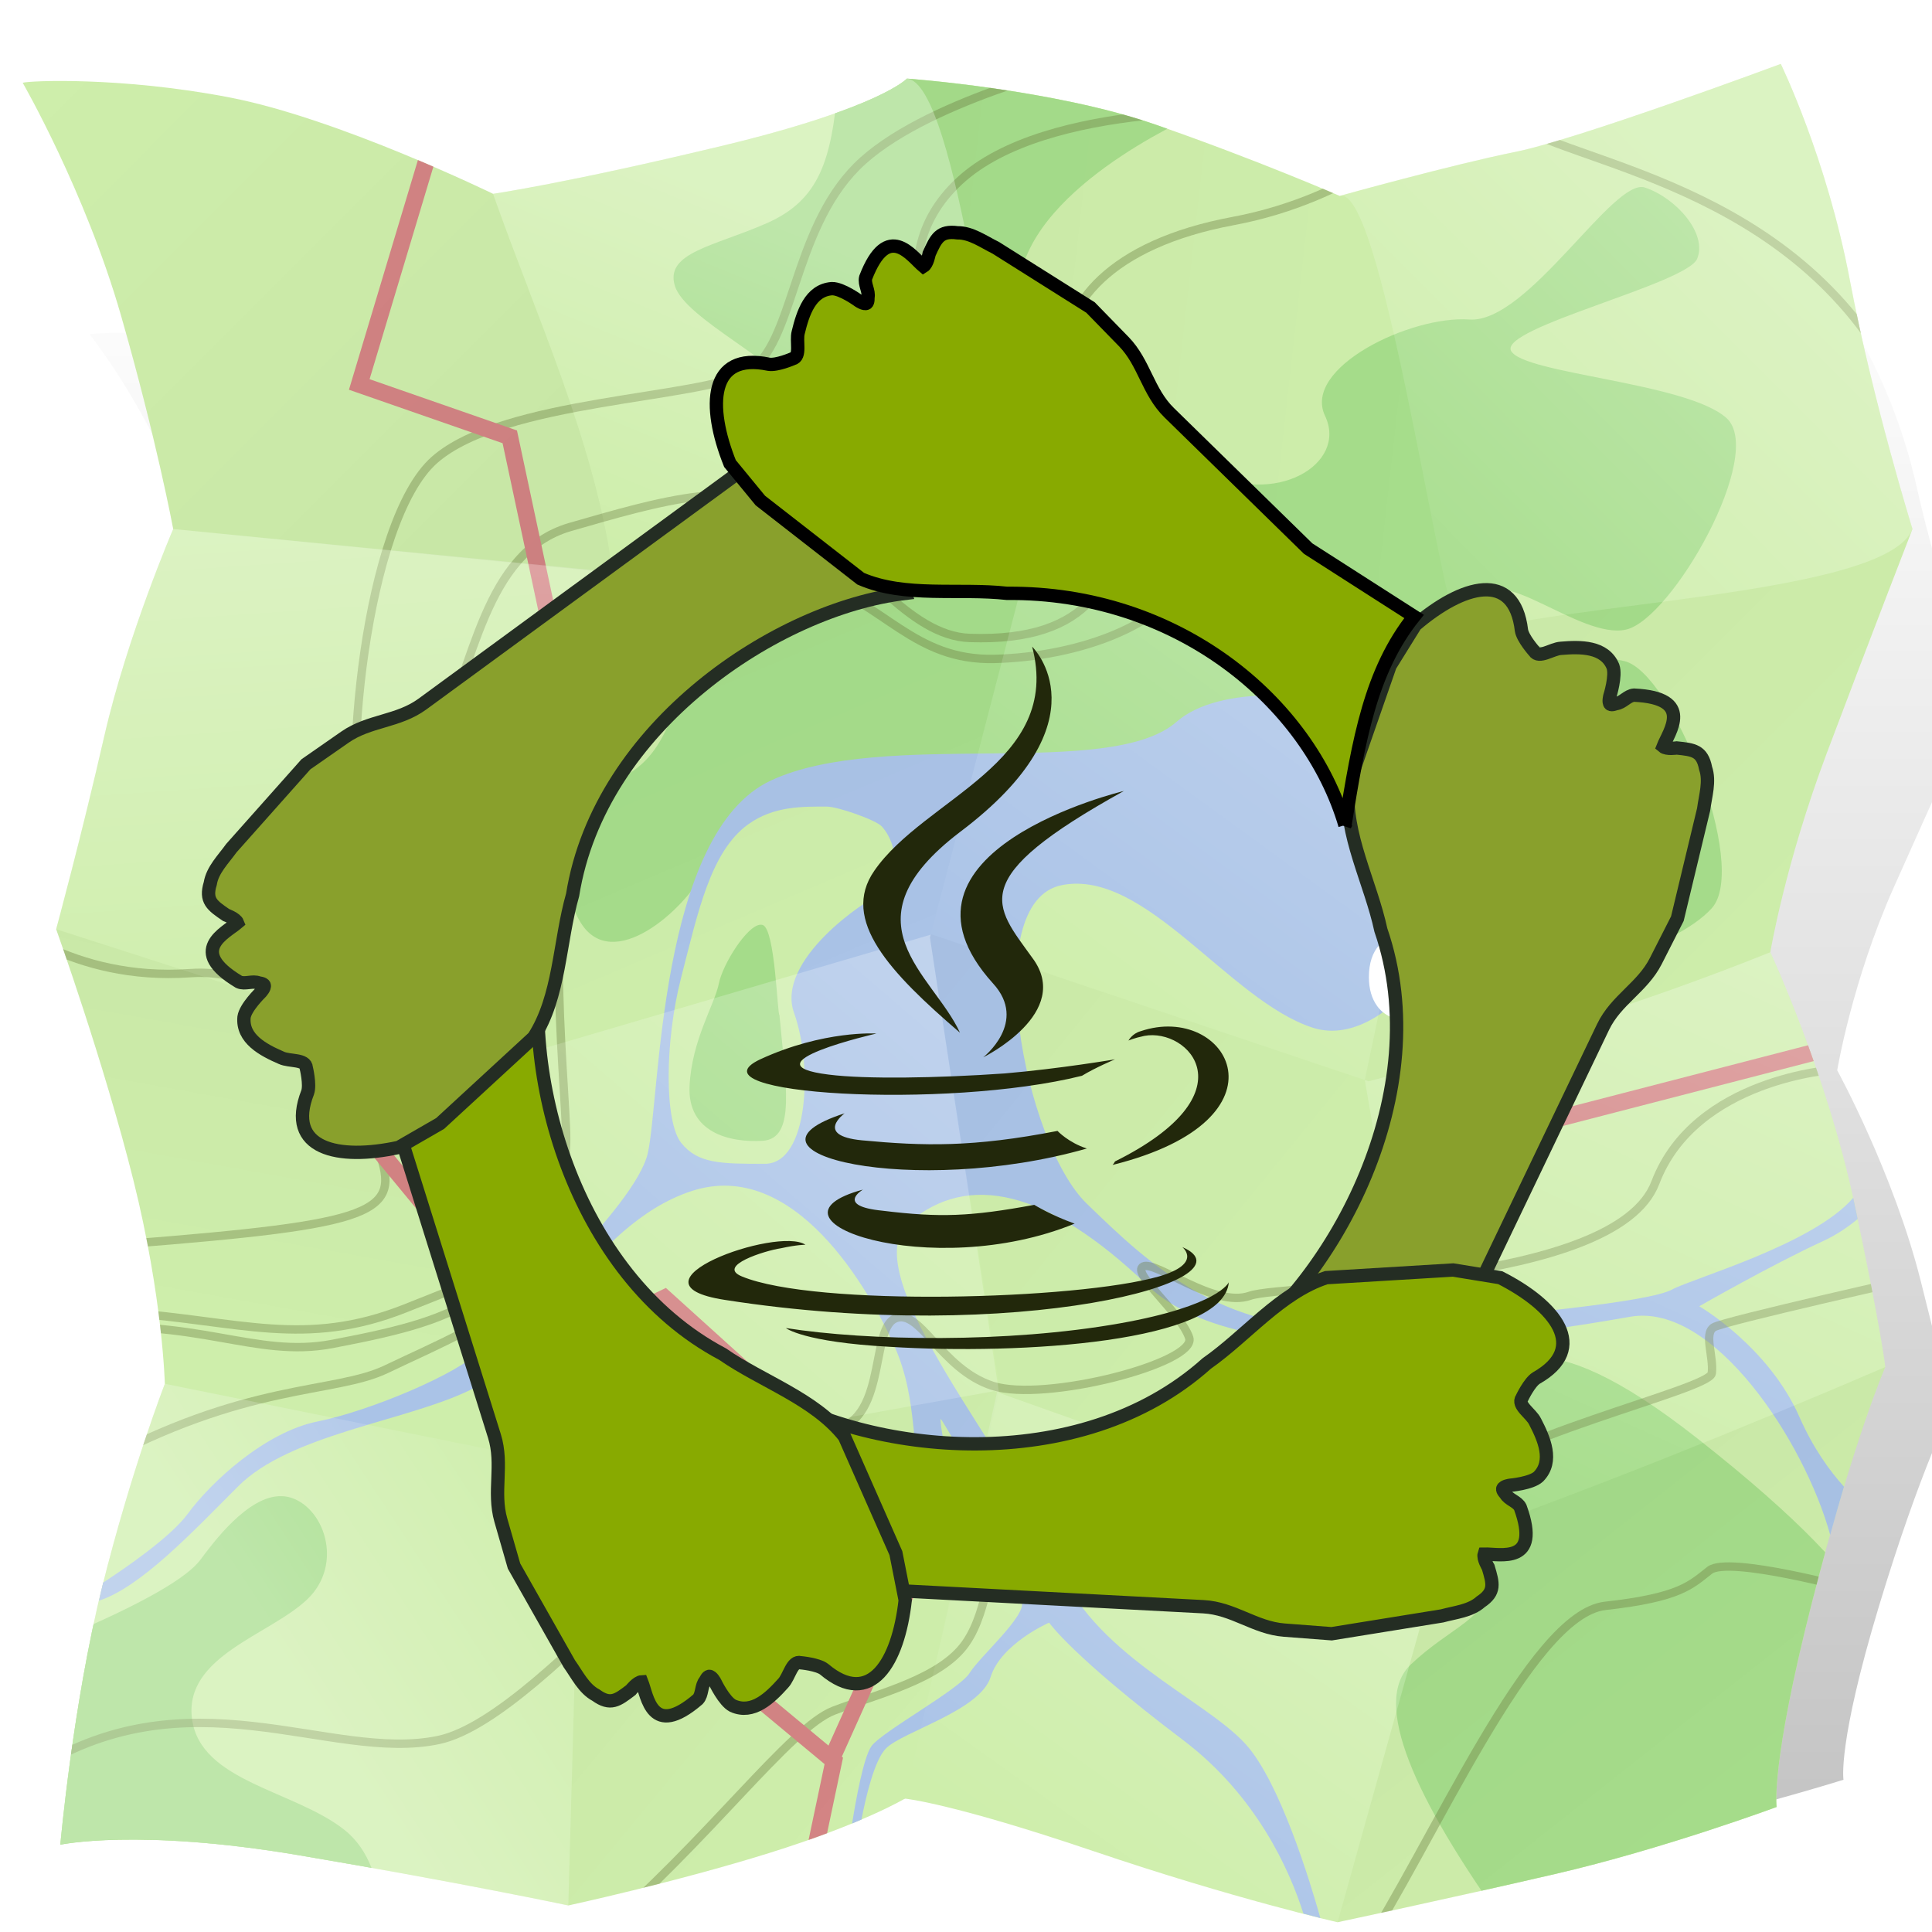 <?xml version="1.0" encoding="UTF-8" standalone="no"?>
<!-- Created with Inkscape (http://www.inkscape.org/) -->

<svg
   xmlns:dc="http://purl.org/dc/elements/1.1/"
   xmlns:cc="http://creativecommons.org/ns#"
   xmlns:rdf="http://www.w3.org/1999/02/22-rdf-syntax-ns#"
   xmlns:svg="http://www.w3.org/2000/svg"
   xmlns="http://www.w3.org/2000/svg"
   xmlns:xlink="http://www.w3.org/1999/xlink"
   xmlns:sodipodi="http://sodipodi.sourceforge.net/DTD/sodipodi-0.dtd"
   xmlns:inkscape="http://www.inkscape.org/namespaces/inkscape"
   id="svg2"
   sodipodi:docname="josm logo.svg"
   viewBox="0 0 200 200"
   version="1.1"
   inkscape:version="0.48.4 r9939"
   width="100%"
   height="100%">
  <defs
     id="defs14">
    <filter
       id="filter4194-3"
       height="1.22"
       width="1.136"
       color-interpolation-filters="sRGB"
       y="-0.11"
       x="-0.068">
      <feGaussianBlur
         id="feGaussianBlur4196-9"
         stdDeviation="7.454" />
    </filter>
    <radialGradient
       id="radialGradient4155"
       xlink:href="#linearGradient7124"
       gradientUnits="userSpaceOnUse"
       cy="218.3"
       cx="305.9"
       gradientTransform="matrix(0.101,1.09,-2.056,0.19,721.02,-132.84)"
       r="86.902"
       inkscape:collect="always" />
    <linearGradient
       id="linearGradient7124">
      <stop
         id="stop7126"
         style="stop-color:#69f931"
         offset="0" />
      <stop
         id="stop7128"
         style="stop-color:#f1fee4;stop-opacity:.043"
         offset="1" />
    </linearGradient>
    <radialGradient
       id="radialGradient4157"
       xlink:href="#linearGradient7124"
       gradientUnits="userSpaceOnUse"
       cy="428.09"
       cx="415.86"
       gradientTransform="matrix(-0.362,1.553,-2.586,-0.603,1686.8,53.041)"
       r="82.42"
       inkscape:collect="always" />
    <linearGradient
       id="linearGradient3085">
      <stop
         id="stop3087"
         style="stop-color:#69f931"
         offset="0" />
      <stop
         id="stop3089"
         style="stop-color:#f1fee4;stop-opacity:.043"
         offset="1" />
    </linearGradient>
    <filter
       id="filter3445"
       inkscape:label="Inner Glow"
       inkscape:menu="Shadows and Glows"
       inkscape:menu-tooltip="Adds a colorizable glow inside"
       color-interpolation-filters="sRGB">
      <feGaussianBlur
         id="feGaussianBlur3447"
         stdDeviation="10"
         result="result8" />
      <feComposite
         id="feComposite3449"
         in2="result8"
         result="result6"
         in="SourceGraphic"
         operator="in" />
      <feComposite
         id="feComposite3451"
         in2="result6"
         operator="in"
         result="result11" />
      <feFlood
         id="feFlood3453"
         result="result10"
         in="result11"
         flood-opacity="1"
         flood-color="rgb(255,222,85)" />
      <feBlend
         id="feBlend3455"
         in2="result10"
         mode="normal"
         in="result11"
         result="result12" />
      <feComposite
         id="feComposite3457"
         in2="SourceGraphic"
         result="result2"
         operator="in"
         in="result12" />
    </filter>
    <linearGradient
       inkscape:collect="always"
       xlink:href="#linearGradient8735"
       id="linearGradient3309"
       gradientUnits="userSpaceOnUse"
       x1="122"
       y1="245.45"
       x2="122"
       y2="4.302" />
    <linearGradient
       id="linearGradient8735"
       y2="4.302"
       gradientUnits="userSpaceOnUse"
       x2="122"
       y1="245.45"
       x1="122">
      <stop
         id="stop8731"
         offset="0" />
      <stop
         id="stop8733"
         stop-opacity="0"
         offset="1" />
    </linearGradient>
    <filter
       color-interpolation-filters="sRGB"
       id="filter8725">
      <feGaussianBlur
         id="feGaussianBlur8727"
         stdDeviation="4.457" />
    </filter>
    <clipPath
       id="clipPath5466"
       clipPathUnits="userSpaceOnUse">
      <path
         style="fill:#ceeeab"
         inkscape:connector-curvature="0"
         id="path5468"
         d="m 9,12.25 c 0,0 7.5,13 11.75,27.75 C 25,54.75 27,65.5 27,65.5 c 0,0 -5.5,12.75 -8.25,24.75 -2.75,12 -5.75,23 -5.75,23 0,0 5.75,16 9.25,30 3.5,14 3.75,24.25 3.75,24.25 0,0 -4,10.25 -7.5,24.25 -3.5,14 -5,30.75 -5,30.75 0,0 9.25,-2 28.5,1.25 19.25,3.25 32.25,6 32.25,6 0,0 12.75,-2.75 24,-6.25 11.25,-3.5 16.25,-6.5 16.25,-6.5 0,0 5.5,0.5 22.5,6.25 17,5.75 29.25,8.5 29.25,8.5 0,0 13,-2.75 26,-5.75 13,-3 26.5,-8 26.5,-8 0,0 -0.75,-5 4.25,-24.5 5,-19.5 8.75,-28 8.75,-28 0,0 -0.5,-4.5 -3.75,-19.75 C 224.75,130.5 218,116 218,116 c 0,0 1.75,-10.5 6.75,-23.75 C 229.75,79 235,65.5 235,65.5 c 0,0 -4.75,-15.25 -7.5,-29.75 C 224.75,21.25 219.25,10 219.25,10 c 0,0 -24.25,9 -31.75,10.5 -7.5,1.5 -21,5.25 -21,5.25 0,0 -9.75,-4.25 -22,-8.5 -12.25,-4.25 -29.75,-5.5 -29.75,-5.5 0,0 -3.25,3.5 -22,8 -18.75,4.5 -27.5,5.75 -27.5,5.75 0,0 -18.5,-9 -31.5,-11.5 -13,-2.5 -24,-2 -24.75,-1.75 z" />
    </clipPath>
    <clipPath
       id="clipPath5383"
       clipPathUnits="userSpaceOnUse">
      <path
         style="fill:#ceeeab"
         inkscape:connector-curvature="0"
         id="path5385"
         d="m 9,12.25 c 0,0 7.5,13 11.75,27.75 C 25,54.75 27,65.5 27,65.5 c 0,0 -5.5,12.75 -8.25,24.75 -2.75,12 -5.75,23 -5.75,23 0,0 5.75,16 9.25,30 3.5,14 3.75,24.25 3.75,24.25 0,0 -4,10.25 -7.5,24.25 -3.5,14 -5,30.75 -5,30.75 0,0 9.25,-2 28.5,1.25 19.25,3.25 32.25,6 32.25,6 0,0 12.75,-2.75 24,-6.25 11.25,-3.5 16.25,-6.5 16.25,-6.5 0,0 5.5,0.5 22.5,6.25 17,5.75 29.25,8.5 29.25,8.5 0,0 13,-2.75 26,-5.75 13,-3 26.5,-8 26.5,-8 0,0 -0.75,-5 4.25,-24.5 5,-19.5 8.75,-28 8.75,-28 0,0 -0.5,-4.5 -3.75,-19.75 C 224.75,130.5 218,116 218,116 c 0,0 1.75,-10.5 6.75,-23.75 C 229.75,79 235,65.5 235,65.5 c 0,0 -4.75,-15.25 -7.5,-29.75 C 224.75,21.25 219.25,10 219.25,10 c 0,0 -24.25,9 -31.75,10.5 -7.5,1.5 -21,5.25 -21,5.25 0,0 -9.75,-4.25 -22,-8.5 -12.25,-4.25 -29.75,-5.5 -29.75,-5.5 0,0 -3.25,3.5 -22,8 -18.75,4.5 -27.5,5.75 -27.5,5.75 0,0 -18.5,-9 -31.5,-11.5 -13,-2.5 -24,-2 -24.75,-1.75 z" />
    </clipPath>
    <clipPath
       id="clipPath5426"
       clipPathUnits="userSpaceOnUse">
      <path
         style="fill:#ceeeab"
         inkscape:connector-curvature="0"
         id="path5428"
         d="m 9,12.25 c 0,0 7.5,13 11.75,27.75 C 25,54.75 27,65.5 27,65.5 c 0,0 -5.5,12.75 -8.25,24.75 -2.75,12 -5.75,23 -5.75,23 0,0 5.75,16 9.25,30 3.5,14 3.75,24.25 3.75,24.25 0,0 -4,10.25 -7.5,24.25 -3.5,14 -5,30.75 -5,30.75 0,0 9.25,-2 28.5,1.25 19.25,3.25 32.25,6 32.25,6 0,0 12.75,-2.75 24,-6.25 11.25,-3.5 16.25,-6.5 16.25,-6.5 0,0 5.5,0.5 22.5,6.25 17,5.75 29.25,8.5 29.25,8.5 0,0 13,-2.75 26,-5.75 13,-3 26.5,-8 26.5,-8 0,0 -0.75,-5 4.25,-24.5 5,-19.5 8.75,-28 8.75,-28 0,0 -0.5,-4.5 -3.75,-19.75 C 224.75,130.5 218,116 218,116 c 0,0 1.75,-10.5 6.75,-23.75 C 229.75,79 235,65.5 235,65.5 c 0,0 -4.75,-15.25 -7.5,-29.75 C 224.75,21.25 219.25,10 219.25,10 c 0,0 -24.25,9 -31.75,10.5 -7.5,1.5 -21,5.25 -21,5.25 0,0 -9.75,-4.25 -22,-8.5 -12.25,-4.25 -29.75,-5.5 -29.75,-5.5 0,0 -3.25,3.5 -22,8 -18.75,4.5 -27.5,5.75 -27.5,5.75 0,0 -18.5,-9 -31.5,-11.5 -13,-2.5 -24,-2 -24.75,-1.75 z" />
    </clipPath>
    <linearGradient
       inkscape:collect="always"
       xlink:href="#linearGradient4744-9"
       id="linearGradient3311"
       gradientUnits="userSpaceOnUse"
       x1="214.25"
       y1="-161.36"
       x2="166.5"
       y2="-113.72" />
    <linearGradient
       id="linearGradient4744-9">
      <stop
         id="stop4746-3"
         stop-color="#fff"
         offset="0" />
      <stop
         id="stop4748-8"
         stop-color="#fff"
         stop-opacity="0"
         offset="1" />
    </linearGradient>
    <linearGradient
       inkscape:collect="always"
       xlink:href="#linearGradient4744-9"
       id="linearGradient3313"
       gradientUnits="userSpaceOnUse"
       x1="53.25"
       y1="-126.5"
       x2="57.656"
       y2="-62.469" />
    <linearGradient
       id="linearGradient3182">
      <stop
         id="stop3184"
         stop-color="#fff"
         offset="0" />
      <stop
         id="stop3186"
         stop-color="#fff"
         stop-opacity="0"
         offset="1" />
    </linearGradient>
    <linearGradient
       inkscape:collect="always"
       xlink:href="#linearGradient4744-9"
       id="linearGradient3315"
       gradientUnits="userSpaceOnUse"
       x1="39.5"
       y1="6.625"
       x2="75.719"
       y2="-17.125" />
    <linearGradient
       id="linearGradient3189">
      <stop
         id="stop3191"
         stop-color="#fff"
         offset="0" />
      <stop
         id="stop3193"
         stop-color="#fff"
         stop-opacity="0"
         offset="1" />
    </linearGradient>
    <linearGradient
       inkscape:collect="always"
       xlink:href="#linearGradient4744-9"
       id="linearGradient3317"
       gradientUnits="userSpaceOnUse"
       x1="102"
       y1="-162.34"
       x2="85.312"
       y2="-121.44" />
    <linearGradient
       id="linearGradient3196">
      <stop
         id="stop3198"
         stop-color="#fff"
         offset="0" />
      <stop
         id="stop3200"
         stop-color="#fff"
         stop-opacity="0"
         offset="1" />
    </linearGradient>
    <linearGradient
       inkscape:collect="always"
       xlink:href="#linearGradient4744-9"
       id="linearGradient3319"
       gradientUnits="userSpaceOnUse"
       x1="117.75"
       y1="-78.094"
       x2="63.5"
       y2="-14.75" />
    <linearGradient
       id="linearGradient3203">
      <stop
         id="stop3205"
         stop-color="#fff"
         offset="0" />
      <stop
         id="stop3207"
         stop-color="#fff"
         stop-opacity="0"
         offset="1" />
    </linearGradient>
    <linearGradient
       inkscape:collect="always"
       xlink:href="#linearGradient4744-9"
       id="linearGradient3321"
       gradientUnits="userSpaceOnUse"
       x1="180.69"
       y1="-125.12"
       x2="133.94"
       y2="-60.75" />
    <linearGradient
       id="linearGradient3210">
      <stop
         id="stop3212"
         stop-color="#fff"
         offset="0" />
      <stop
         id="stop3214"
         stop-color="#fff"
         stop-opacity="0"
         offset="1" />
    </linearGradient>
    <linearGradient
       inkscape:collect="always"
       xlink:href="#linearGradient4744-9"
       id="linearGradient3323"
       gradientUnits="userSpaceOnUse"
       x1="170.75"
       y1="-23.5"
       x2="130.22"
       y2="33.375" />
    <linearGradient
       id="linearGradient3217">
      <stop
         id="stop3219"
         stop-color="#fff"
         offset="0" />
      <stop
         id="stop3221"
         stop-color="#fff"
         stop-opacity="0"
         offset="1" />
    </linearGradient>
    <linearGradient
       inkscape:collect="always"
       xlink:href="#linearGradient4744-9"
       id="linearGradient3325"
       gradientUnits="userSpaceOnUse"
       x1="213.5"
       y1="-76"
       x2="181.75"
       y2="-5.656" />
    <linearGradient
       id="linearGradient3224">
      <stop
         id="stop3226"
         stop-color="#fff"
         offset="0" />
      <stop
         id="stop3228"
         stop-color="#fff"
         stop-opacity="0"
         offset="1" />
    </linearGradient>
    <linearGradient
       inkscape:collect="always"
       xlink:href="#linearGradient4680"
       id="linearGradient3327"
       gradientUnits="userSpaceOnUse"
       x1="94.25"
       y1="-94.672"
       x2="9"
       y2="-179.97" />
    <linearGradient
       id="linearGradient4680">
      <stop
         id="stop4682"
         offset="0" />
      <stop
         id="stop4684"
         stop-opacity="0"
         offset="1" />
    </linearGradient>
    <linearGradient
       inkscape:collect="always"
       xlink:href="#linearGradient4680"
       id="linearGradient3329"
       gradientUnits="userSpaceOnUse"
       x1="50.75"
       y1="-114.44"
       x2="35.75"
       y2="-30.438" />
    <linearGradient
       id="linearGradient3235">
      <stop
         id="stop3237"
         offset="0" />
      <stop
         id="stop3239"
         stop-opacity="0"
         offset="1" />
    </linearGradient>
    <linearGradient
       inkscape:collect="always"
       xlink:href="#linearGradient4680"
       id="linearGradient3331"
       gradientUnits="userSpaceOnUse"
       x1="77.625"
       y1="-163.12"
       x2="115.25"
       y2="-74.625" />
    <linearGradient
       id="linearGradient3242">
      <stop
         id="stop3244"
         offset="0" />
      <stop
         id="stop3246"
         stop-opacity="0"
         offset="1" />
    </linearGradient>
    <linearGradient
       inkscape:collect="always"
       xlink:href="#linearGradient4680"
       id="linearGradient3333"
       gradientUnits="userSpaceOnUse"
       x1="56.5"
       y1="-50.438"
       x2="125.72"
       y2="7.062" />
    <linearGradient
       id="linearGradient3249">
      <stop
         id="stop3251"
         offset="0" />
      <stop
         id="stop3253"
         stop-opacity="0"
         offset="1" />
    </linearGradient>
    <linearGradient
       inkscape:collect="always"
       xlink:href="#linearGradient4680"
       id="linearGradient3335"
       gradientUnits="userSpaceOnUse"
       x1="35"
       y1="-163.3"
       x2="180.75"
       y2="-146.8" />
    <linearGradient
       id="linearGradient3256">
      <stop
         id="stop3258"
         offset="0" />
      <stop
         id="stop3260"
         stop-opacity="0"
         offset="1" />
    </linearGradient>
    <linearGradient
       inkscape:collect="always"
       xlink:href="#linearGradient4680"
       id="linearGradient3337"
       gradientUnits="userSpaceOnUse"
       x1="57"
       y1="-141.11"
       x2="179"
       y2="-41.609" />
    <linearGradient
       id="linearGradient3263">
      <stop
         id="stop3265"
         offset="0" />
      <stop
         id="stop3267"
         stop-opacity="0"
         offset="1" />
    </linearGradient>
    <linearGradient
       inkscape:collect="always"
       xlink:href="#linearGradient4680"
       id="linearGradient3339"
       gradientUnits="userSpaceOnUse"
       x1="156"
       y1="-26.5"
       x2="208.25"
       y2="39.75" />
    <linearGradient
       id="linearGradient3270">
      <stop
         id="stop3272"
         offset="0" />
      <stop
         id="stop3274"
         stop-opacity="0"
         offset="1" />
    </linearGradient>
    <linearGradient
       inkscape:collect="always"
       xlink:href="#linearGradient4680"
       id="linearGradient3341"
       gradientUnits="userSpaceOnUse"
       x1="142.75"
       y1="-169.3"
       x2="235"
       y2="-77.297" />
    <linearGradient
       id="linearGradient3277">
      <stop
         id="stop3279"
         offset="0" />
      <stop
         id="stop3281"
         stop-opacity="0"
         offset="1" />
    </linearGradient>
  </defs>
  <sodipodi:namedview
     id="base"
     fit-margin-left="0"
     inkscape:zoom="0.99"
     borderopacity="1.0"
     inkscape:current-layer="layer1"
     inkscape:cx="191.5959"
     inkscape:cy="139.46917"
     inkscape:window-maximized="1"
     showgrid="false"
     fit-margin-right="0"
     showguides="true"
     bordercolor="#666666"
     inkscape:window-x="0"
     inkscape:guide-bbox="true"
     inkscape:window-y="0"
     fit-margin-bottom="0"
     inkscape:window-width="1024"
     inkscape:pageopacity="0.0"
     inkscape:pageshadow="2"
     pagecolor="#ffffff"
     inkscape:document-units="px"
     inkscape:window-height="578"
     fit-margin-top="0" />
  <g
     id="layer1"
     inkscape:label="Ebene 1"
     inkscape:groupmode="layer"
     transform="translate(-132.35,-50.049)">
    <g
       id="g3268"
       transform="matrix(0.27,0,0,0.306,88.05,-12.51)"
       style="filter:url(#filter3445)">
      <path
         inkscape:connector-curvature="0"
         style="opacity:0.5;fill:url(#linearGradient3309);filter:url(#filter8725)"
         transform="matrix(3.206,0,0,2.4,169.566,276.134)"
         d="m 9,17.25 c 0,0 7.5,11 11.75,25.75 C 25,57.75 27,68.5 27,68.5 c 0,0 -5.5,12.75 -8.25,24.75 -2.75,12 -5.75,25 -5.75,25 0,0 5.75,16 9.25,30 3.5,14 3.75,22.25 3.75,22.25 0,0 -4,10.25 -7.5,24.25 -3.5,14 -5,30.75 -5,30.75 0,0 9.25,-2 28.5,1.25 19.25,3.25 32.25,6 32.25,6 0,0 12.75,-2.75 24,-6.25 11.25,-3.5 16.25,-6.5 16.25,-6.5 0,0 5.5,0.5 22.5,6.25 17,5.75 29.25,8.5 29.25,8.5 0,0 13,-2.75 26,-5.75 13,-3 26.5,-8 26.5,-8 0,0 -0.75,-5 4.25,-24.5 5,-19.5 8.75,-28 8.75,-28 0,0 -0.5,-2.5 -3.75,-17.75 C 224.75,135.5 218,121 218,121 c 0,0 1.75,-12.5 6.75,-25.75 C 229.75,82 235,68.5 235,68.5 c 0,0 -4.75,-15.25 -7.5,-29.75 C 224.75,24.25 219.25,15 219.25,15 c 0,0 -24.25,9 -31.75,10.5 -7.5,1.5 -21,5.25 -21,5.25 0,0 -9.75,-4.25 -22,-8.5 -12.25,-4.25 -29.75,-5.5 -29.75,-5.5 0,0 -3.25,3.5 -22,8 -18.75,4.5 -27.5,5.75 -27.5,5.75 0,0 -18.5,-9 -31.5,-11.5 -13,-2.5 -24,-2 -24.75,-1.75 z"
         id="path3834-49-7" />
      <g
         transform="matrix(3.206,0,0,2.835,143.921,226.065)"
         id="layer4">
        <path
           style="fill:#ceeeab"
           inkscape:connector-curvature="0"
           d="m 9,2.25 c 0,0 7.5,13 11.75,27.75 C 25,44.75 27,55.5 27,55.5 c 0,0 -5.5,12.75 -8.25,24.75 -2.75,12 -5.75,23 -5.75,23 0,0 5.75,16 9.25,30 3.5,14 3.75,24.25 3.75,24.25 0,0 -4,10.25 -7.5,24.25 -3.5,14 -5,30.75 -5,30.75 0,0 9.25,-2 28.5,1.25 19.25,3.25 32.25,6 32.25,6 0,0 12.75,-2.75 24,-6.25 11.25,-3.5 16.25,-6.5 16.25,-6.5 0,0 5.5,0.5 22.5,6.25 17,5.75 29.25,8.5 29.25,8.5 0,0 13,-2.75 26,-5.75 13,-3 26.5,-8 26.5,-8 0,0 -0.75,-5 4.25,-24.5 5,-19.5 8.75,-28 8.75,-28 0,0 -0.5,-4.5 -3.75,-19.75 C 224.75,120.5 218,106 218,106 c 0,0 1.75,-10.5 6.75,-23.75 C 229.75,69 235,55.5 235,55.5 c 0,0 -4.75,-15.25 -7.5,-29.75 C 224.75,11.25 219.25,0 219.25,0 c 0,0 -24.25,9 -31.75,10.5 -7.5,1.5 -21,5.25 -21,5.25 0,0 -9.75,-4.25 -22,-8.5 -12.25,-4.25 -29.75,-5.5 -29.75,-5.5 0,0 -3.25,3.5 -22,8 -18.75,4.5 -27.5,5.75 -27.5,5.75 0,0 -18.5,-9 -31.5,-11.5 C 20.75,1.5 9.75,2 9,2.25 z"
           id="path3834-9" />
        <g
           clip-path="url(#clipPath5466)"
           transform="translate(0,-10)"
           id="g5438">
          <path
             style="fill:#a6dd8b"
             inkscape:connector-curvature="0"
             d="m 110.75,5.5 -4.25,7 c -0.75,9 -2.25,13.75 -8.5,16.5 -6.25,2.75 -12.25,3.5 -11,7.5 1.25,4 13,9.25 14.25,13 1.25,3.75 8.25,1.75 11,7 2.75,5.25 2,15.25 -3.75,17.25 -5.75,2 -17.5,0.5 -20.25,9.5 -2.75,9 -4.75,10.5 -9,12.75 -4.25,2.25 -7.25,10.5 -3.5,16.5 3.75,6 12.25,-1.25 15,-6.5 C 93.5,100.75 98,97.25 98,97.25 h 23.75 l 59,-1.75 3.25,-3.75 c 0,0 3.25,4 2.75,8.75 -0.5,4.75 -3.75,14.75 0.25,17.25 4,2.5 19.5,-2 24,-7 4.5,-5 -4.75,-28.25 -10.5,-29.5 -5.75,-1.25 -18.5,-1.75 -17,-7 1.5,-5.25 11.75,4.5 17.25,3.25 5.5,-1.25 16.75,-21 12,-25.25 C 208,48 188.5,47 187,44.25 c -1.5,-2.75 21,-8 22.25,-11 1.25,-3 -2.5,-7.25 -6.25,-8.5 C 199.25,23.5 189,41 182,40.5 175,40 162,46.25 164.75,52 c 2.75,5.75 -6,11 -14.5,6.5 -8.5,-4.5 -24.75,-13 -21.75,-24 3,-11 21.5,-18.75 21.5,-18.75 L 110.75,5.5 z M 97.188,112.72 c -1.595,0.15 -4.469,4.69 -4.938,7.03 -0.5,2.5 -3.25,6.75 -3.5,12.25 -0.25,5.5 4.75,6.75 8.75,6.5 4,-0.25 2.75,-6.75 2,-15 -0.25,0 -0.5,-10.25 -2,-10.75 -0.094,-0.03 -0.206,-0.04 -0.312,-0.03 z m 92.722,51.66 c -6.34,0.29 -6.63,7.46 -7.41,8.87 -1.25,2.25 2.25,13.75 2,18 -0.25,4.25 -4.75,5.25 -9.5,9.75 -4.75,4.5 0.5,16 11.25,31 l 44.75,1.25 -1,-35 c 0,0 4.75,-4.25 -20.75,-24.25 -9.56,-7.5 -15.54,-9.8 -19.34,-9.62 z M 39.94,180.91 c -4.03,-0.11 -8.282,5.71 -9.688,7.59 -1.5,2 -6.25,5 -17,9.5 l -14.5,34.25 53,4.25 c 0,0 1.75,-11 -4.25,-15.75 -6,-4.75 -17.25,-5.75 -18.25,-13.25 -1,-7.5 9.25,-10 13.75,-14.25 4.5,-4.25 2,-11.25 -2.25,-12.25 -0.266,-0.06 -0.544,-0.09 -0.812,-0.09 z"
             id="path5436" />
        </g>
        <path
           style="fill:#aac3e7"
           inkscape:connector-curvature="0"
           d="m 158.53,75.344 c -4.76,-0.015 -9.03,0.968 -11.53,3.156 -8,7 -35,0.75 -48.5,7 -13.5,6.25 -13.25,38 -14.75,44.5 -1.5,6.5 -17.5,20.75 -20,23.5 -2.5,2.75 -13.25,7.25 -19.5,8.5 -6.25,1.25 -12.75,7.25 -15.5,11 -2.021,2.76 -7.406,6.45 -10.125,8.22 -0.046,0.18 -0.079,0.35 -0.125,0.53 -0.134,0.53 -0.247,1.08 -0.375,1.63 4.98,-1.61 11.18,-8.18 16.625,-13.63 6.25,-6.25 20,-7.75 27.75,-11.5 7.75,-3.75 14.25,-19.75 26.5,-23.75 12.25,-4 21.25,11.75 24.25,18.5 3,6.75 1.75,12.75 3.75,17 2,4.25 11,11.75 11.5,13.5 0.5,1.75 -5,6.5 -6.25,8.5 -1.25,2 -10.5,7 -11.75,8.75 -0.97,1.35 -1.92,6.77 -2.31,9.22 0.41,-0.17 0.75,-0.31 1.12,-0.47 0.49,-2.53 1.52,-7.08 2.94,-8.5 2,-2 11.25,-4.5 12.5,-8.5 1.25,-4 7,-6.5 7,-6.5 0,0 2.75,4 16,14 8.83,6.67 12.76,15.53 14.41,20.72 0.67,0.17 1.53,0.41 2.03,0.53 -1.22,-4.32 -4.84,-16.24 -8.94,-20.75 -5,-5.5 -18.5,-10.75 -22.75,-22 -4.25,-11.25 -24.5,-34.25 -17.5,-40.25 7,-6 16.5,-4 28.5,7.5 12,11.5 46.25,5.75 57.75,3.75 9.95,-1.73 20.83,14.88 23.91,26.03 0.59,-2.09 1.12,-4 1.65,-5.75 -1.74,-1.92 -3.69,-4.62 -5.31,-8.28 -3.75,-8.5 -12,-13.25 -12,-13.25 0,0 8.75,-5 14.75,-7.75 1.62,-0.74 3.01,-1.68 4.19,-2.66 -0.16,-0.77 -0.26,-1.25 -0.44,-2.09 -0.03,-0.15 -0.06,-0.29 -0.09,-0.44 -4.77,5.56 -19.24,9.62 -21.66,10.94 -2.75,1.5 -18.25,3 -35.75,4.5 -17.5,1.5 -26.75,-7.5 -34.25,-14.75 -7.5,-7.25 -13,-36 -3,-38 10,-2 20,13.75 30,17 10,3.25 21.5,-15.75 19.75,-27 -1.2,-7.734 -14,-12.625 -24.47,-12.656 z m -53.34,13.281 c 1.27,0.001 5.86,1.594 6.56,2.375 2.25,2.5 2,7.25 0,8 -2,0.75 -12.75,8 -10.5,14.25 2.25,6.25 1.75,18 -3.5,18 -5.25,0 -8,0 -10,-2.5 -2,-2.5 -2,-12 0,-19.75 2,-7.75 3.5,-15 8,-18.25 3.094,-2.234 6.63,-2.128 9.44,-2.125 z m 13.59,73.095 c 0.2,0.01 1.91,3.51 4.72,7.03 3,3.75 3.25,8.25 3.25,8.25 0,0 -4.25,-4.75 -6,-8 -1.75,-3.25 -2,-7.25 -2,-7.25 0,-0.03 0.02,-0.03 0.03,-0.03 z"
           id="path5280" />
        <path
           style="opacity:0.387;fill:none;stroke:#6d7f42;stroke-linecap:round;stroke-linejoin:round"
           inkscape:connector-curvature="0"
           d="M 122.75,62.25 C 129,62.75 135,60 133.5,55.75 132,51.5 121,48.5 120.25,52.75 c -0.75,4.25 2,10.5 2.5,9.5 z"
           id="path5319" />
        <path
           style="opacity:0.387;fill:none;stroke:#6d7f42;stroke-linecap:round;stroke-linejoin:round"
           inkscape:connector-curvature="0"
           d="m 108.75,46.75 c -8.5,-5.5 -8.5,-7.25 -7,-8 1.5,-0.75 10.25,5 12.75,8 2.5,3 -2.25,2 -5.75,0 z"
           id="path5321" />
        <g
           style="fill:none;stroke:#6d7f42"
           transform="translate(0,-10)"
           clip-path="url(#clipPath5383)"
           id="g5373">
          <path
             style="opacity:0.387;stroke-linecap:round;stroke-linejoin:round"
             inkscape:connector-curvature="0"
             d="M 15.75,151.25 C 48.75,148.75 54,147.75 52,141 50,134.25 43.25,117.5 29,118.5 14.75,119.5 6.25,111.75 6.25,111.75"
             id="path5323" />
          <path
             style="opacity:0.387"
             inkscape:connector-curvature="0"
             d="m 17.5,177.25 c 18.25,-10 28.75,-8.5 35,-11.5 6.25,-3 13.25,-5.75 15.75,-9.5 2.5,-3.75 5.75,-11.5 5.75,-18 0,-6.5 -3.5,-36 3.25,-43.5 6.75,-7.5 17.25,-26 26,-23.25 8.75,2.75 12.25,9.75 22,9.5 9.75,-0.25 21.75,-4 24.25,-12.25 2.5,-8.25 -15.75,-16 -16,-23 -0.25,-7 5.5,-14.25 20.25,-17 14.75,-2.75 23.5,-11.5 23.5,-11.5"
             id="path5311" />
          <path
             style="opacity:0.387;stroke-linecap:round;stroke-linejoin:round"
             inkscape:connector-curvature="0"
             d="m 14.5,161 c 15.25,-1.5 22.25,3.5 31.5,1.75 9.25,-1.75 13.25,-3 17.75,-5.75 4.5,-2.75 6,-3.75 6.25,-6.5 0.25,-2.75 1,-12.5 -3,-22 C 63,119 54.5,97 58.75,89.75 63,82.5 64,68.25 74.5,65.25 85,62.25 95.5,59 102.25,64 c 6.75,5 12.75,14.25 20,14.5 7.25,0.25 11.75,-1.5 14.5,-4.5 2.75,-3 4.5,-10.25 1.75,-13.75 -2.75,-3.5 -15.5,-5.5 -17.25,-9.5 -1.75,-4 -10.75,-17 -0.25,-26.75 10.5,-9.75 36.25,-8.25 36.25,-8.25"
             id="path5313" />
          <path
             style="opacity:0.387;stroke-linecap:round;stroke-linejoin:round"
             inkscape:connector-curvature="0"
             d="m 21.25,159 c 13.75,1 21.5,4.25 33.5,-0.5 12,-4.75 13.5,-5.25 13.75,-8.75 0.25,-3.5 -0.25,-15.75 -3,-20 C 62.75,125.5 52.5,116 49.75,105.5 47,95 50,64.5 58.25,57.25 66.5,50 90.25,50 95.75,46.75 101.25,43.5 101,30 108.75,22.25 116.5,14.5 135.75,10 135.75,10"
             id="path5315" />
          <path
             style="opacity:0.387;stroke-linecap:round;stroke-linejoin:round"
             inkscape:connector-curvature="0"
             d="m 190,18.5 c 11.75,5 39,9.75 47.25,40.25"
             id="path5317" />
          <path
             style="opacity:0.387;stroke-linecap:round;stroke-linejoin:round"
             inkscape:connector-curvature="0"
             d="m 9.75,214 c 19,-12.5 36,-1.25 49,-4 13,-2.75 38.25,-37.25 46,-37 7.75,0.25 5.5,-11.75 8.5,-13.25 3,-1.5 5.5,6 11.75,8 6.25,2 24.5,-2.75 23.5,-5.75 -1,-3 -7,-7.75 -5.5,-8.5 1.5,-0.75 8.5,5 12.75,3.5 4.25,-1.5 43.75,-1 48.5,-13.5 C 209,131 225.75,130 225.75,130"
             id="path5325" />
          <path
             style="opacity:0.387;stroke-linecap:round;stroke-linejoin:round"
             inkscape:connector-curvature="0"
             d="m 77.5,233.5 c 13.5,-11.5 23.25,-25 28.5,-27 5.25,-2 12.75,-3.75 15.75,-8 3,-4.25 2.5,-10.75 5.25,-12 2.75,-1.25 3.75,5.75 8.75,6 5,0.25 36.75,-5 42.75,-11.75 6,-6.75 32.25,-12.5 32.5,-14.5 0.25,-2 -1,-4.75 0.25,-5.5 1.25,-0.75 24.75,-6 24.75,-6"
             id="path5327" />
          <path
             style="opacity:0.387;stroke-linecap:round;stroke-linejoin:round"
             inkscape:connector-curvature="0"
             d="m 168.75,236 c 9,-13.75 20.5,-41 29.5,-42 9,-1 10.25,-2.5 12.5,-4.25 2.25,-1.75 17,2.25 17,2.25"
             id="path5329" />
        </g>
        <g
           style="fill:none;stroke:#d38484;stroke-width:2;stroke-linecap:round"
           transform="translate(0,-10)"
           clip-path="url(#clipPath5426)"
           id="g5400">
          <path
             inkscape:connector-curvature="0"
             d="m 57.75,20 -8.5,28.25 18,6.25 L 75,90.75 54,113 l 9,10.5 -12,11.5 0.5,4.5 20.25,24.5 14,-6.75 20.5,18.5 -10.5,28.25 10.25,8.5 -2.75,13"
             id="path5387" />
          <path
             inkscape:connector-curvature="0"
             d="m 105.75,212.25 12.5,-27.75 11,-7 27.5,15.75 20.5,-3.75 -0.25,-15.75 -10.25,-6 12.75,-26.25 5.75,-3.75 38.75,-10"
             id="path5389" />
        </g>
      </g>
      <g
         transform="matrix(3.206,0,0,2.835,143.921,226.065)"
         id="layer3">
        <g
           style="opacity:0.27"
           transform="translate(0,182)"
           id="g4808">
          <path
             inkscape:connector-curvature="0"
             style="fill:url(#linearGradient3311)"
             d="m 219.25,-182 c 0,0 -24.25,9 -31.75,10.5 -7.5,1.5 -21,5.25 -21,5.25 4.92,-1.36 11.44,45.39 14.25,52.25 l -0.06,0.28 c 11.81,-4.07 51.21,-4.77 54.31,-12.78 0,0 -4.75,-15.25 -7.5,-29.75 -2.75,-14.5 -8.25,-25.75 -8.25,-25.75 z"
             id="path3834-4-9" />
          <path
             inkscape:connector-curvature="0"
             style="fill:url(#linearGradient3313)"
             d="m 27,-126.5 c 0,0 -5.5,12.75 -8.25,24.75 -2.75,12 -5.75,23 -5.75,23 L 63.625,-62.469 79.406,-121.38 27,-126.5 z"
             id="path3834-7-2-4-9" />
          <path
             inkscape:connector-curvature="0"
             style="fill:url(#linearGradient3315)"
             d="m 26,-24.5 c 0,0 -4,10.25 -7.5,24.25 -3.5,14 -5,30.75 -5,30.75 0,0 0.147,-0.045 0.438,-0.094 2.033,-0.338 11.218,-1.5 28.062,1.344 19.25,3.25 32.25,6 32.25,6 l 1.469,-52.5 -0.75,0.125 L 26,-24.5 z"
             id="path3834-7-26-9-7" />
          <path
             inkscape:connector-curvature="0"
             style="fill:url(#linearGradient3317)"
             d="m 114.75,-180.25 c 0,0 -3.25,3.5 -22,8 -18.75,4.5 -27.5,5.75 -27.5,5.75 5.182,14.7 12.03,29.27 14.25,44.75 l -0.094,0.31 48.034,-3.94 1.12,0.26 c -3.36,-13.33 -7.79,-54.6 -13.81,-55.13 z"
             id="path3834-4-9-6" />
          <path
             inkscape:connector-curvature="0"
             style="fill:url(#linearGradient3319)"
             d="M 117.59,-78.094 63.969,-62.375 63.625,-62.469 63.5,-62 l 12.25,46.5 -0.031,0.75 49.471,-8.875 0.53,0.187 0.03,-0.062 -8.25,-54.25 0.09,-0.344 z"
             id="path3834-7-26-0-0-9" />
          <path
             inkscape:connector-curvature="0"
             style="fill:url(#linearGradient3321)"
             d="m 128.56,-125.12 c 0.24,0.92 0.47,1.74 0.69,2.37 l -11.66,44.656 0.1,-0.031 51.81,17.375 11.19,-52.97 c -0.36,0.12 -0.7,0.25 -1,0.38 l -51.13,-11.78 z"
             id="path3834-7-2-4-3" />
          <path
             inkscape:connector-curvature="0"
             style="fill:url(#linearGradient3323)"
             d="M 125.53,-23.5 114.5,25 c 0,0 5.5,0.5 22.5,6.25 2.12,0.719 4.16,1.406 6.12,2.031 1.97,0.626 3.86,1.186 5.63,1.719 10.62,3.199 17.5,4.75 17.5,4.75 l 12.72,-45.406 c -0.51,0.182 -1.02,0.381 -1.53,0.562 l -51.91,-18.406 z"
             id="path3834-7-26-9-85" />
          <path
             inkscape:connector-curvature="0"
             style="fill:url(#linearGradient3325)"
             d="m 218,-76 c -15.67,6.288 -31.7,11.15 -48.06,15.406 l -0.44,-0.156 9.5,55 -0.03,0.094 c 17.84,-6.36 35.38,-13.387 52.78,-20.844 0,0 -0.5,-4.5 -3.75,-19.75 -3.25,-15.25 -10,-29.75 -10,-29.75 z"
             id="path3834-7-26-0-0-3" />
        </g>
        <g
           style="opacity:0.043"
           transform="translate(0,182)"
           id="g4818">
          <path
             inkscape:connector-curvature="0"
             style="fill:url(#linearGradient3327)"
             d="m 13.719,-179.97 c -1.106,0 -1.972,0.03 -2.719,0.06 -0.445,0.02 -0.855,0.04 -1.156,0.07 -0.029,0 -0.066,-0.01 -0.094,0 -0.398,0.03 -0.656,0.06 -0.75,0.09 0,0 7.5,13 11.75,27.75 4.25,14.75 6.25,25.5 6.25,25.5 l 51.469,5.12 0.937,-0.06 0.094,-0.31 c -2.22,-15.48 -9.068,-30.05 -14.25,-44.75 0,0 -18.5,-9 -31.5,-11.5 -1.018,-0.2 -2.01,-0.37 -3,-0.53 -0.596,-0.1 -1.167,-0.2 -1.75,-0.28 -0.237,-0.04 -0.453,-0.06 -0.688,-0.1 -1.306,-0.18 -2.588,-0.34 -3.812,-0.46 -0.735,-0.08 -1.395,-0.13 -2.094,-0.19 -0.685,-0.06 -1.353,-0.11 -2,-0.16 -0.992,-0.07 -1.89,-0.12 -2.781,-0.15 -1.456,-0.07 -2.769,-0.1 -3.906,-0.1 z"
             id="path3834-4-9-1" />
          <path
             inkscape:connector-curvature="0"
             style="fill:url(#linearGradient3329)"
             d="m 13,-78.75 c 0,0 5.75,16 9.25,30 3.5,14 3.75,24.25 3.75,24.25 l 48.969,9.875 0.75,-0.125 L 75.75,-15.5 63.5,-62 63.625,-62.469 13,-78.75 z"
             id="path3834-7-26-0-0-7" />
          <path
             inkscape:connector-curvature="0"
             style="fill:url(#linearGradient3331)"
             d="m 127.44,-125.38 -47.971,4 h -0.063 l -15.781,58.911 0.344,0.094 53.621,-15.719 11.66,-44.656 c -0.22,-0.63 -0.45,-1.45 -0.69,-2.37 l -1.12,-0.26 z"
             id="path3834-7-2-4-6" />
          <path
             inkscape:connector-curvature="0"
             style="fill:url(#linearGradient3333)"
             d="m 125.19,-23.625 -49.471,8.875 -1.469,52.5 c 0,0 12.75,-2.75 24,-6.25 C 109.5,28 114.5,25 114.5,25 l 11.22,-48.438 -0.53,-0.187 z"
             id="path3834-7-26-9-8" />
          <path
             inkscape:connector-curvature="0"
             style="fill:url(#linearGradient3335)"
             d="m 114.75,-180.25 c 6.02,0.53 10.45,41.8 13.81,55.13 l 51.13,11.78 c 0.3,-0.13 0.64,-0.26 1,-0.38 l 0.06,-0.28 c -2.81,-6.86 -9.33,-53.61 -14.25,-52.25 0,0 -0.61,-0.25 -1.72,-0.72 -3.32,-1.39 -11.09,-4.59 -20.28,-7.78 -12.25,-4.25 -29.75,-5.5 -29.75,-5.5 z"
             id="path3834-4-9-2" />
          <path
             inkscape:connector-curvature="0"
             style="fill:url(#linearGradient3337)"
             d="m 117.69,-78.125 -0.1,0.031 -0.09,0.344 8.25,53.25 -0.22,1 51.91,18.406 c 0.51,-0.181 1.02,-0.38 1.53,-0.562 L 179,-5.75 l -9.5,-55 -51.81,-17.375 z"
             id="path3834-7-26-0-0-0" />
          <path
             inkscape:connector-curvature="0"
             style="fill:url(#linearGradient3339)"
             d="m 231.75,-26.5 c -17.4,7.457 -34.94,14.484 -52.78,20.844 L 166.25,39.75 c 0,0 13,-2.75 26,-5.75 13,-3 26.5,-8 26.5,-8 0,0 -0.75,-5 4.25,-24.5 5,-19.5 8.75,-28 8.75,-28 z"
             id="path3834-7-26-9-9" />
          <path
             inkscape:connector-curvature="0"
             style="fill:url(#linearGradient3341)"
             d="m 235,-126.5 c -3.1,8.01 -42.5,8.71 -54.31,12.78 l -11.19,52.97 0.44,0.156 C 186.3,-64.85 202.33,-69.712 218,-76 c 0,0 1.75,-10.5 6.75,-23.75 5,-13.25 10.25,-26.75 10.25,-26.75 z"
             id="path3834-7-2-4-5" />
        </g>
      </g>
    </g>
    <path
       d="m 279.746,152.717 2.285,0.384 c -0.294,0.841 -0.757,1.483 -1.397,1.925 -0.629,0.437 -1.419,0.654 -2.373,0.654 -1.51,0 -2.625,-0.493 -3.347,-1.481 -0.571,-0.791 -0.856,-1.792 -0.856,-2.999 0,-1.443 0.372,-2.57 1.125,-3.383 0.752,-0.819 1.701,-1.228 2.846,-1.228 1.294,0 2.31,0.43 3.053,1.286 0.747,0.852 1.102,2.161 1.072,3.924 h -5.745 c 0.015,0.685 0.201,1.215 0.556,1.597 0.355,0.377 0.79,0.566 1.321,0.566 0.36,0 0.659,-0.099 0.903,-0.296 0.244,-0.197 0.433,-0.513 0.556,-0.95 z m 0.133,-2.327 c -0.019,-0.665 -0.191,-1.17 -0.516,-1.516 -0.325,-0.349 -0.722,-0.526 -1.19,-0.526 -0.501,0 -0.914,0.182 -1.243,0.548 -0.325,0.366 -0.486,0.862 -0.481,1.491 h 3.43 v 0.001 z"
       inkscape:connector-curvature="0"
       style="fill:#ffffff;fill-rule:evenodd"
       id="path18118-5-8" />
    <path
       d="m 259.667,190.167 c 10.9,-7.658 21.377,-27.12 15.632,-43.833 -1.062,-4.931 -3.799,-9.896 -3.387,-14.902 l 4.338,-12.464 2.617,-4.215 c 4.878,-4.174 10.24,-5.727 10.985,0.553 0.132,0.835 1.319,2.165 1.319,2.165 0.484,0.794 1.838,-0.256 2.763,-0.307 2.022,-0.172 4.516,-0.208 5.386,1.875 0.352,0.965 -0.318,3.066 -0.318,3.066 0,0 -0.178,0.654 0.032,0.838 0.151,0.133 0.6,-0.057 0.6,-0.057 0.686,-0.065 1.185,-0.83 1.872,-0.877 6.309,0.288 3.594,3.821 3.01,5.322 0.359,0.308 1.409,0.147 1.409,0.147 1.733,0.181 2.634,0.276 2.988,2.101 0.464,1.347 -0.02,2.858 -0.206,4.27 l -2.716,11.299 -2.237,4.396 c -1.388,2.728 -4.109,4.009 -5.457,6.821 l -22.76,47.476 z"
       inkscape:connector-curvature="0"
       style="fill:#89a02c;stroke:#242d23;stroke-width:1.38"
       sodipodi:nodetypes="ccccccscccssccscccsscc"
       id="path2830-6-5-6-9-2-0-8-8-4-7-6" />
    <path
       d="m 210.962,193.642 c 11.243,7.141 33.168,9.332 46.304,-2.44 4.12,-2.887 7.625,-7.338 12.383,-8.89 l 13.125,-0.793 4.882,0.797 c 5.718,2.907 9.215,7.275 3.732,10.388 -0.716,0.445 -1.48,2.057 -1.48,2.057 -0.542,0.754 0.945,1.603 1.348,2.441 0.939,1.807 1.935,4.103 0.356,5.713 -0.751,0.699 -2.94,0.889 -2.94,0.889 0,0 -0.669,0.088 -0.757,0.353 -0.064,0.191 0.283,0.534 0.283,0.534 0.324,0.61 1.22,0.777 1.528,1.395 2.171,5.955 -2.123,4.804 -3.728,4.842 -0.144,0.452 0.409,1.362 0.409,1.362 0.502,1.675 0.763,2.546 -0.777,3.579 -1.058,0.949 -2.633,1.085 -4.003,1.458 l -11.429,1.846 -4.903,-0.375 c -3.042,-0.233 -5.269,-2.259 -8.373,-2.422 l -52.403,-2.756 z"
       inkscape:connector-curvature="0"
       style="fill:#88aa00;stroke:#242d23;stroke-width:1.38"
       sodipodi:nodetypes="ccccccscccssccscccsscc"
       id="path2830-6-5-6-9-2-0-8-8-4-7" />
    <path
       d="m 188.678,147.515 c -2.732,13.074 2.887,34.465 18.463,42.707 4.134,2.867 9.513,4.607 12.624,8.542 l 5.328,12.07 0.963,4.872 c -0.713,6.395 -3.567,11.212 -8.389,7.142 -0.666,-0.518 -2.437,-0.673 -2.437,-0.673 -0.893,-0.247 -1.166,1.449 -1.806,2.122 -1.358,1.515 -3.152,3.254 -5.206,2.332 -0.914,-0.462 -1.857,-2.455 -1.857,-2.455 0,0 -0.316,-0.599 -0.594,-0.589 -0.201,0.006 -0.399,0.453 -0.399,0.453 -0.456,0.518 -0.298,1.42 -0.768,1.926 -4.798,4.124 -5.225,-0.317 -5.821,-1.814 -0.472,0.023 -1.128,0.861 -1.128,0.861 -1.388,1.058 -2.109,1.608 -3.611,0.52 -1.256,-0.664 -1.933,-2.098 -2.76,-3.256 l -5.718,-10.107 -1.364,-4.743 c -0.846,-2.944 0.266,-5.746 -0.667,-8.723 l -15.748,-50.262 z"
       inkscape:connector-curvature="0"
       style="fill:#88aa00;stroke:#242d23;stroke-width:1.38"
       sodipodi:nodetypes="ccccccscccssccscccsscc"
       id="path2830-6-5-6-9-2-0-8-8-4" />
    <path
       d="m 226.031,111.477 c -13.21,1.577 -31.603,13.758 -34.404,31.212 -1.385,4.849 -1.309,10.523 -4.028,14.74 l -9.689,8.926 -4.29,2.473 c -6.263,1.364 -11.72,0.189 -9.421,-5.7 0.277,-0.799 -0.144,-2.534 -0.144,-2.534 -0.052,-0.929 -1.74,-0.646 -2.579,-1.04 -1.863,-0.808 -4.078,-1.959 -3.864,-4.208 0.144,-1.017 1.724,-2.552 1.724,-2.552 0,0 0.464,-0.492 0.366,-0.753 -0.071,-0.189 -0.555,-0.235 -0.555,-0.235 -0.635,-0.268 -1.435,0.17 -2.063,-0.115 -5.425,-3.247 -1.37,-5.072 -0.148,-6.118 -0.172,-0.442 -1.173,-0.799 -1.173,-0.799 -1.442,-0.982 -2.191,-1.493 -1.644,-3.269 0.225,-1.407 1.362,-2.509 2.191,-3.666 l 7.711,-8.67 4.041,-2.813 c 2.508,-1.746 5.508,-1.583 8.019,-3.422 l 42.402,-31.042 z"
       inkscape:connector-curvature="0"
       style="fill:#89a02c;stroke:#242d23;stroke-width:1.38"
       sodipodi:nodetypes="ccccccscccssccscccsscc"
       id="path2830-6-5-6-9-2-0-8-8" />
    <path
       d="m 271.58,135.467 c -3.766,-12.812 -17.371,-24.151 -34.978,-23.995 -4.993,-0.557 -10.551,0.471 -15.148,-1.513 l -10.389,-8.092 -3.148,-3.831 c -2.391,-5.971 -2.152,-11.57 4.015,-10.281 0.831,0.14 2.463,-0.567 2.463,-0.567 0.903,-0.208 0.342,-1.831 0.588,-2.728 0.48,-1.98 1.239,-4.366 3.483,-4.531 1.023,-0.028 2.794,1.278 2.794,1.278 0,0 0.561,0.377 0.801,0.236 0.173,-0.102 0.137,-0.589 0.137,-0.589 0.157,-0.673 -0.407,-1.392 -0.233,-2.061 2.278,-5.915 4.75,-2.207 5.982,-1.173 0.405,-0.244 0.587,-1.295 0.587,-1.295 0.722,-1.592 1.098,-2.419 2.934,-2.176 1.419,-0.014 2.692,0.927 3.967,1.553 l 9.806,6.178 3.44,3.528 c 2.135,2.189 2.479,5.186 4.705,7.364 l 14.387,14.069 10.961,7.022 c -4.503,5.615 -5.738,12.779 -7.155,21.607 z"
       inkscape:connector-curvature="0"
       style="fill:#88aa00;stroke:#000000;stroke-width:1.38;stroke-opacity:1"
       sodipodi:nodetypes="ccccccscccssccscccssccc"
       id="path2830-6-5-6-9-2-0-8-8-4-7-6-9" />
    <g
       transform="matrix(0.244,0,0,0.234,165.985,14.048)"
       id="g4"
       style="fill:#22280b">
      <path
         inkscape:connector-curvature="0"
         d="m 228.274,680.114 c 0,0 -11.939,7.267 8.305,9.344 24.397,3.114 37.374,2.596 64.366,-2.595 0,0 7.267,4.672 17.13,8.305 -60.733,25.954 -137.557,-1.558 -89.801,-15.054 l 1e-4,-3e-5 z m -7.786,-33.74 c 0,0 -12.977,9.862 7.267,11.939 26.474,2.596 47.237,3.114 83.053,-4.153 0,0 4.672,5.191 12.458,7.786 -73.191,21.802 -155.206,2.076 -102.778,-15.572 l -5e-4,10e-5 z m 143.267,59.175 c 0,0 8.825,7.267 -9.863,12.977 -34.779,10.382 -145.863,13.496 -177.008,0 -10.901,-4.671 9.863,-11.42 16.61,-12.458 6.748,-1.557 10.382,-1.557 10.382,-1.557 -11.938,-8.305 -79.419,17.13 -34.26,24.397 124.061,20.244 226.321,-8.824 194.137,-23.359 l 10e-4,8e-5 z m -129.771,-94.473 c 0,0 -56.58,13.496 -20.244,18.168 15.572,2.076 46.198,1.558 74.748,-0.519 23.358,-2.076 46.718,-6.229 46.718,-6.229 0,0 -8.306,3.633 -14.016,7.267 -57.618,15.053 -168.183,8.305 -136.519,-7.267 26.992,-12.977 49.312,-11.42 49.312,-11.42 l 3e-4,-3e-5 z m 101.222,56.58 c 58.137,-30.107 31.145,-59.175 12.458,-55.542 -4.672,1.038 -6.748,2.076 -6.748,2.076 0,0 1.557,-3.115 5.191,-4.153 36.855,-12.977 65.924,38.931 -11.938,59.175 0,0 0.519,-0.519 1.038,-1.557 l 0,10e-6 z m -95.512,82.015 c 56.061,3.634 141.71,-2.076 143.786,-28.549 0,0 -4.152,10.382 -46.198,18.168 -47.756,8.825 -106.931,7.786 -141.71,2.076 0,0 7.267,6.229 44.122,8.305 l 1e-4,3e-5 z"
         style="fill:#22280b"
         id="path6" />
      <a
         transform="translate(-81,63)"
         id="a8"
         style="fill:#22280b">
        <path
           inkscape:connector-curvature="0"
           style="fill:#22280b"
           d="m 381.051,376.922 c 0,0 32.183,32.702 -30.626,82.015 -50.351,39.969 -11.42,62.809 0,88.763 -29.588,-26.473 -50.87,-49.832 -36.336,-71.633 21.283,-32.183 79.939,-47.755 66.962,-99.145 l 0,-10e-5 z m -16.61,148.977 c 15.053,17.13 -4.153,32.703 -4.153,32.703 0,0 38.412,-19.725 20.763,-44.122 -16.092,-23.358 -28.55,-34.778 38.931,-73.71 0,0 -106.412,26.474 -55.542,85.13 l 0,-10e-5 z"
           id="path10" />
      </a>
    </g>
  </g>
</svg>

